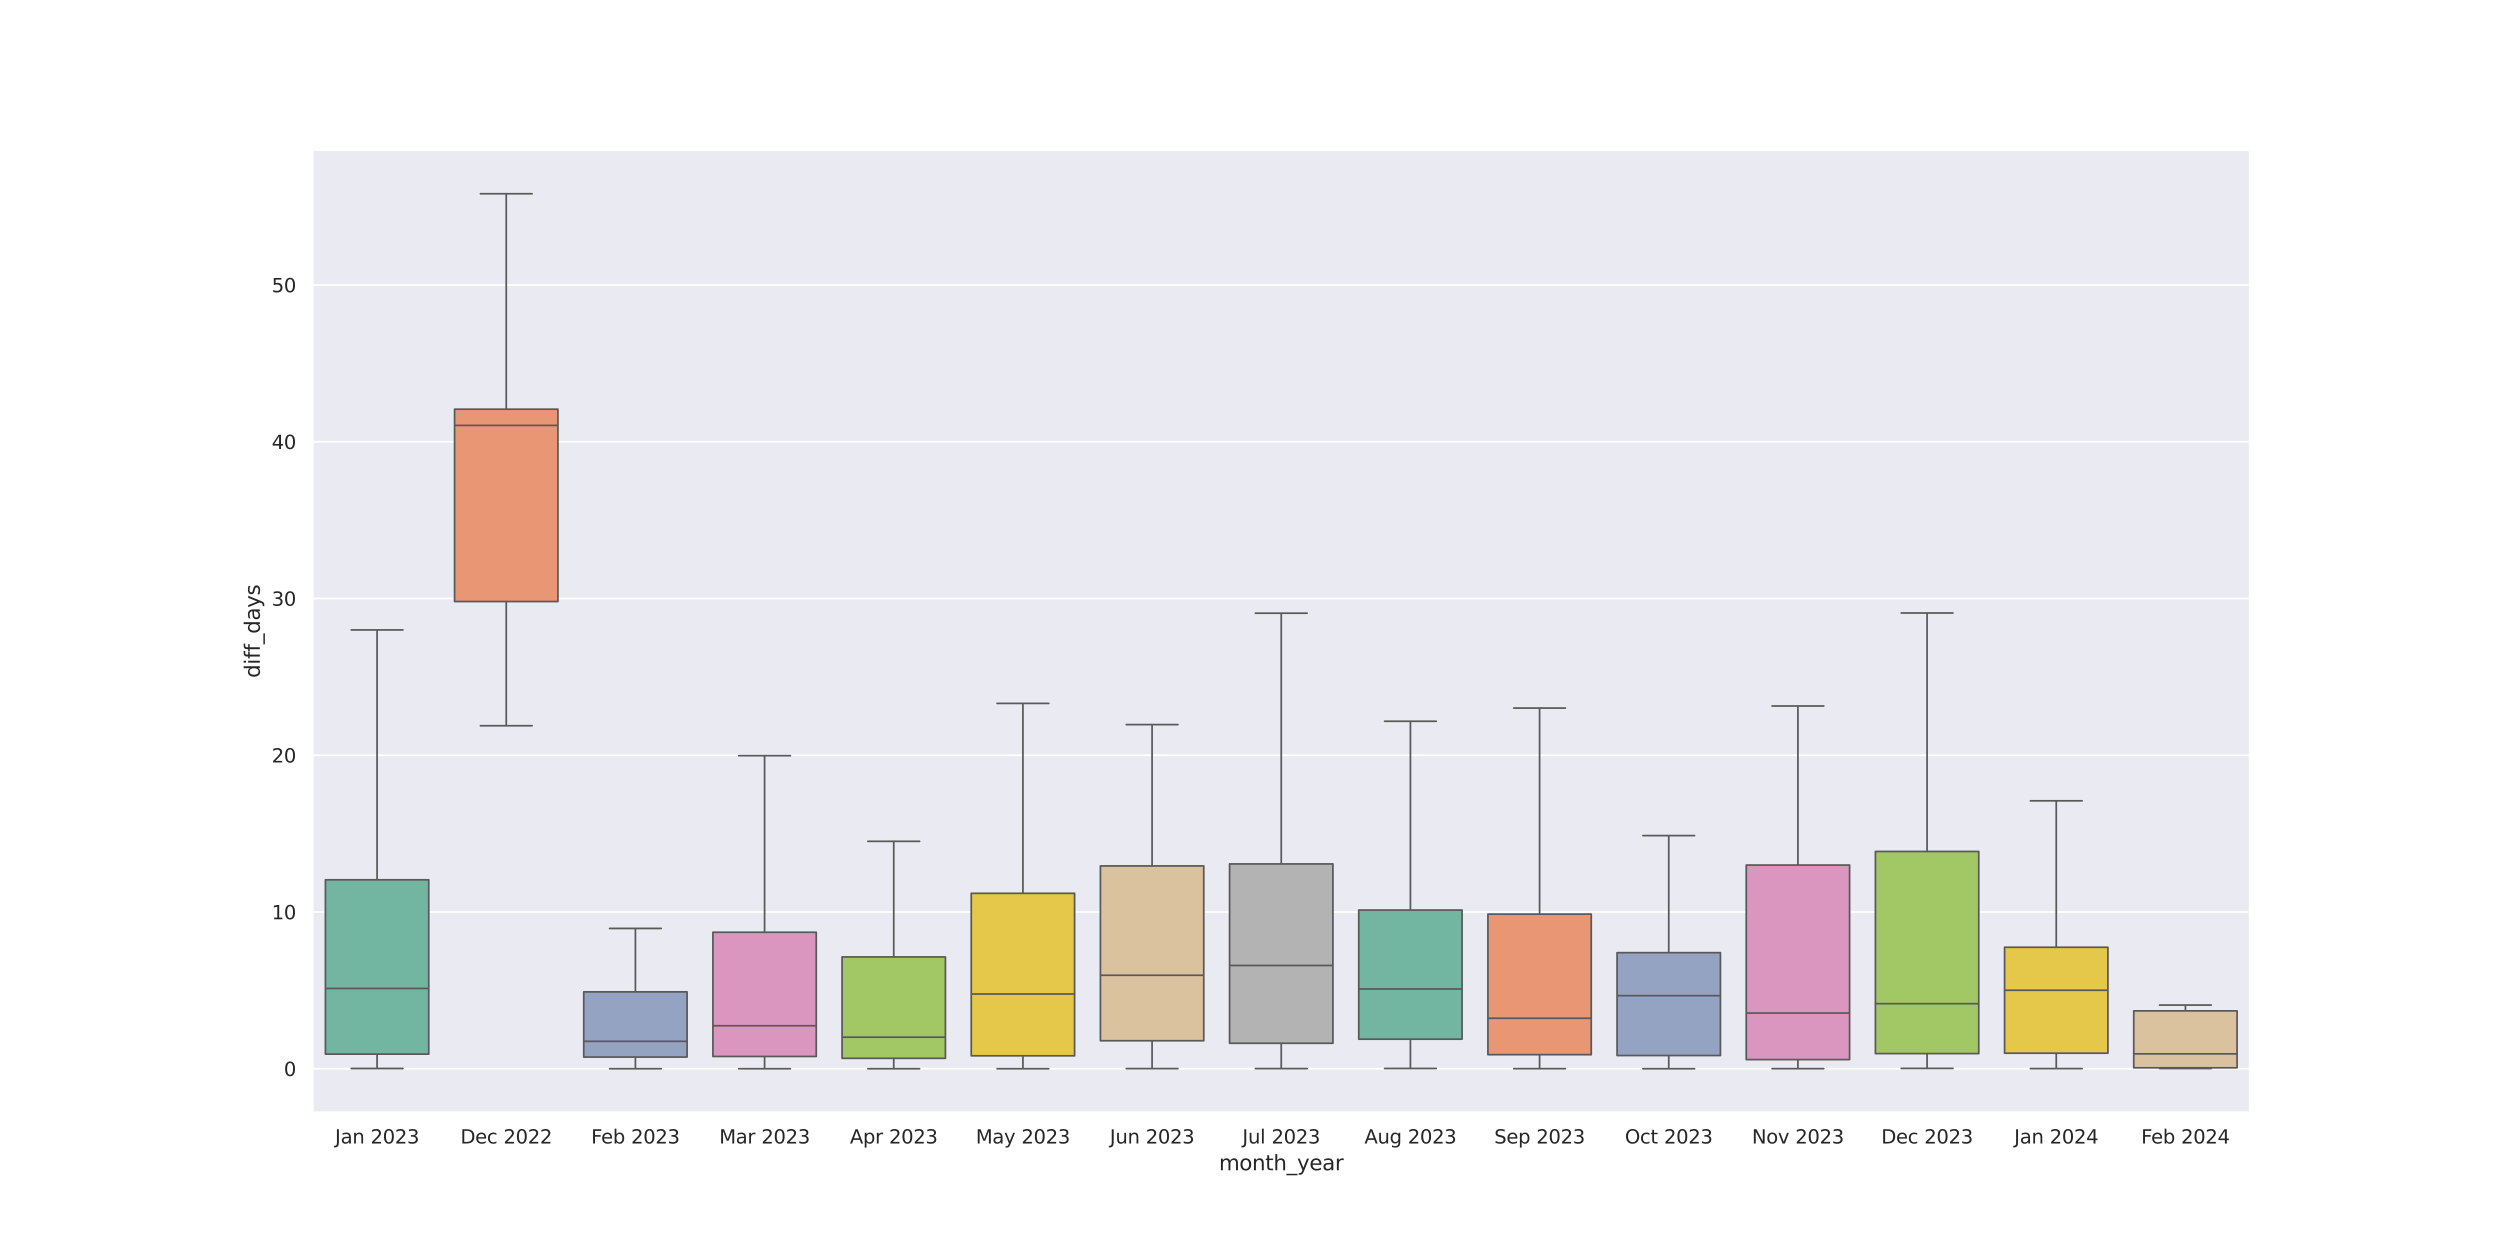 <?xml version="1.0" encoding="utf-8" standalone="no"?>
<!DOCTYPE svg PUBLIC "-//W3C//DTD SVG 1.1//EN"
  "http://www.w3.org/Graphics/SVG/1.1/DTD/svg11.dtd">
<svg xmlns:xlink="http://www.w3.org/1999/xlink" width="1440pt" height="720pt" viewBox="0 0 1440 720" xmlns="http://www.w3.org/2000/svg" version="1.1">
 <defs>
  <style type="text/css">*{stroke-linejoin: round; stroke-linecap: butt}</style>
 </defs>
 <g id="figure_1">
  <g id="patch_1">
   <path d="M 0 720 
L 1440 720 
L 1440 0 
L 0 0 
z
" style="fill: #ffffff"/>
  </g>
  <g id="axes_1">
   <g id="patch_2">
    <path d="M 180 640.8 
L 1296 640.8 
L 1296 86.4 
L 180 86.4 
z
" style="fill: #eaeaf2"/>
   </g>
   <g id="matplotlib.axis_1">
    <g id="xtick_1">
     <g id="text_1">
      <!-- Jan 2023 -->
      <g style="fill: #262626" transform="translate(192.976 658.658) scale(0.11 -0.11)">
       <defs>
        <path id="DejaVuSans-4a" d="M 628 4666 
L 1259 4666 
L 1259 325 
Q 1259 -519 939 -900 
Q 619 -1281 -91 -1281 
L -331 -1281 
L -331 -750 
L -134 -750 
Q 284 -750 456 -515 
Q 628 -281 628 325 
L 628 4666 
z
" transform="scale(0.016)"/>
        <path id="DejaVuSans-61" d="M 2194 1759 
Q 1497 1759 1228 1600 
Q 959 1441 959 1056 
Q 959 750 1161 570 
Q 1363 391 1709 391 
Q 2188 391 2477 730 
Q 2766 1069 2766 1631 
L 2766 1759 
L 2194 1759 
z
M 3341 1997 
L 3341 0 
L 2766 0 
L 2766 531 
Q 2569 213 2275 61 
Q 1981 -91 1556 -91 
Q 1019 -91 701 211 
Q 384 513 384 1019 
Q 384 1609 779 1909 
Q 1175 2209 1959 2209 
L 2766 2209 
L 2766 2266 
Q 2766 2663 2505 2880 
Q 2244 3097 1772 3097 
Q 1472 3097 1187 3025 
Q 903 2953 641 2809 
L 641 3341 
Q 956 3463 1253 3523 
Q 1550 3584 1831 3584 
Q 2591 3584 2966 3190 
Q 3341 2797 3341 1997 
z
" transform="scale(0.016)"/>
        <path id="DejaVuSans-6e" d="M 3513 2113 
L 3513 0 
L 2938 0 
L 2938 2094 
Q 2938 2591 2744 2837 
Q 2550 3084 2163 3084 
Q 1697 3084 1428 2787 
Q 1159 2491 1159 1978 
L 1159 0 
L 581 0 
L 581 3500 
L 1159 3500 
L 1159 2956 
Q 1366 3272 1645 3428 
Q 1925 3584 2291 3584 
Q 2894 3584 3203 3211 
Q 3513 2838 3513 2113 
z
" transform="scale(0.016)"/>
        <path id="DejaVuSans-20" transform="scale(0.016)"/>
        <path id="DejaVuSans-32" d="M 1228 531 
L 3431 531 
L 3431 0 
L 469 0 
L 469 531 
Q 828 903 1448 1529 
Q 2069 2156 2228 2338 
Q 2531 2678 2651 2914 
Q 2772 3150 2772 3378 
Q 2772 3750 2511 3984 
Q 2250 4219 1831 4219 
Q 1534 4219 1204 4116 
Q 875 4013 500 3803 
L 500 4441 
Q 881 4594 1212 4672 
Q 1544 4750 1819 4750 
Q 2544 4750 2975 4387 
Q 3406 4025 3406 3419 
Q 3406 3131 3298 2873 
Q 3191 2616 2906 2266 
Q 2828 2175 2409 1742 
Q 1991 1309 1228 531 
z
" transform="scale(0.016)"/>
        <path id="DejaVuSans-30" d="M 2034 4250 
Q 1547 4250 1301 3770 
Q 1056 3291 1056 2328 
Q 1056 1369 1301 889 
Q 1547 409 2034 409 
Q 2525 409 2770 889 
Q 3016 1369 3016 2328 
Q 3016 3291 2770 3770 
Q 2525 4250 2034 4250 
z
M 2034 4750 
Q 2819 4750 3233 4129 
Q 3647 3509 3647 2328 
Q 3647 1150 3233 529 
Q 2819 -91 2034 -91 
Q 1250 -91 836 529 
Q 422 1150 422 2328 
Q 422 3509 836 4129 
Q 1250 4750 2034 4750 
z
" transform="scale(0.016)"/>
        <path id="DejaVuSans-33" d="M 2597 2516 
Q 3050 2419 3304 2112 
Q 3559 1806 3559 1356 
Q 3559 666 3084 287 
Q 2609 -91 1734 -91 
Q 1441 -91 1130 -33 
Q 819 25 488 141 
L 488 750 
Q 750 597 1062 519 
Q 1375 441 1716 441 
Q 2309 441 2620 675 
Q 2931 909 2931 1356 
Q 2931 1769 2642 2001 
Q 2353 2234 1838 2234 
L 1294 2234 
L 1294 2753 
L 1863 2753 
Q 2328 2753 2575 2939 
Q 2822 3125 2822 3475 
Q 2822 3834 2567 4026 
Q 2313 4219 1838 4219 
Q 1578 4219 1281 4162 
Q 984 4106 628 3988 
L 628 4550 
Q 988 4650 1302 4700 
Q 1616 4750 1894 4750 
Q 2613 4750 3031 4423 
Q 3450 4097 3450 3541 
Q 3450 3153 3228 2886 
Q 3006 2619 2597 2516 
z
" transform="scale(0.016)"/>
       </defs>
       <use xlink:href="#DejaVuSans-4a"/>
       <use xlink:href="#DejaVuSans-61" x="29.492"/>
       <use xlink:href="#DejaVuSans-6e" x="90.771"/>
       <use xlink:href="#DejaVuSans-20" x="154.15"/>
       <use xlink:href="#DejaVuSans-32" x="185.938"/>
       <use xlink:href="#DejaVuSans-30" x="249.561"/>
       <use xlink:href="#DejaVuSans-32" x="313.184"/>
       <use xlink:href="#DejaVuSans-33" x="376.807"/>
      </g>
     </g>
    </g>
    <g id="xtick_2">
     <g id="text_2">
      <!-- Dec 2022 -->
      <g style="fill: #262626" transform="translate(265.211 658.658) scale(0.11 -0.11)">
       <defs>
        <path id="DejaVuSans-44" d="M 1259 4147 
L 1259 519 
L 2022 519 
Q 2988 519 3436 956 
Q 3884 1394 3884 2338 
Q 3884 3275 3436 3711 
Q 2988 4147 2022 4147 
L 1259 4147 
z
M 628 4666 
L 1925 4666 
Q 3281 4666 3915 4102 
Q 4550 3538 4550 2338 
Q 4550 1131 3912 565 
Q 3275 0 1925 0 
L 628 0 
L 628 4666 
z
" transform="scale(0.016)"/>
        <path id="DejaVuSans-65" d="M 3597 1894 
L 3597 1613 
L 953 1613 
Q 991 1019 1311 708 
Q 1631 397 2203 397 
Q 2534 397 2845 478 
Q 3156 559 3463 722 
L 3463 178 
Q 3153 47 2828 -22 
Q 2503 -91 2169 -91 
Q 1331 -91 842 396 
Q 353 884 353 1716 
Q 353 2575 817 3079 
Q 1281 3584 2069 3584 
Q 2775 3584 3186 3129 
Q 3597 2675 3597 1894 
z
M 3022 2063 
Q 3016 2534 2758 2815 
Q 2500 3097 2075 3097 
Q 1594 3097 1305 2825 
Q 1016 2553 972 2059 
L 3022 2063 
z
" transform="scale(0.016)"/>
        <path id="DejaVuSans-63" d="M 3122 3366 
L 3122 2828 
Q 2878 2963 2633 3030 
Q 2388 3097 2138 3097 
Q 1578 3097 1268 2742 
Q 959 2388 959 1747 
Q 959 1106 1268 751 
Q 1578 397 2138 397 
Q 2388 397 2633 464 
Q 2878 531 3122 666 
L 3122 134 
Q 2881 22 2623 -34 
Q 2366 -91 2075 -91 
Q 1284 -91 818 406 
Q 353 903 353 1747 
Q 353 2603 823 3093 
Q 1294 3584 2113 3584 
Q 2378 3584 2631 3529 
Q 2884 3475 3122 3366 
z
" transform="scale(0.016)"/>
       </defs>
       <use xlink:href="#DejaVuSans-44"/>
       <use xlink:href="#DejaVuSans-65" x="77.002"/>
       <use xlink:href="#DejaVuSans-63" x="138.525"/>
       <use xlink:href="#DejaVuSans-20" x="193.506"/>
       <use xlink:href="#DejaVuSans-32" x="225.293"/>
       <use xlink:href="#DejaVuSans-30" x="288.916"/>
       <use xlink:href="#DejaVuSans-32" x="352.539"/>
       <use xlink:href="#DejaVuSans-32" x="416.162"/>
      </g>
     </g>
    </g>
    <g id="xtick_3">
     <g id="text_3">
      <!-- Feb 2023 -->
      <g style="fill: #262626" transform="translate(340.518 658.658) scale(0.11 -0.11)">
       <defs>
        <path id="DejaVuSans-46" d="M 628 4666 
L 3309 4666 
L 3309 4134 
L 1259 4134 
L 1259 2759 
L 3109 2759 
L 3109 2228 
L 1259 2228 
L 1259 0 
L 628 0 
L 628 4666 
z
" transform="scale(0.016)"/>
        <path id="DejaVuSans-62" d="M 3116 1747 
Q 3116 2381 2855 2742 
Q 2594 3103 2138 3103 
Q 1681 3103 1420 2742 
Q 1159 2381 1159 1747 
Q 1159 1113 1420 752 
Q 1681 391 2138 391 
Q 2594 391 2855 752 
Q 3116 1113 3116 1747 
z
M 1159 2969 
Q 1341 3281 1617 3432 
Q 1894 3584 2278 3584 
Q 2916 3584 3314 3078 
Q 3713 2572 3713 1747 
Q 3713 922 3314 415 
Q 2916 -91 2278 -91 
Q 1894 -91 1617 61 
Q 1341 213 1159 525 
L 1159 0 
L 581 0 
L 581 4863 
L 1159 4863 
L 1159 2969 
z
" transform="scale(0.016)"/>
       </defs>
       <use xlink:href="#DejaVuSans-46"/>
       <use xlink:href="#DejaVuSans-65" x="52.02"/>
       <use xlink:href="#DejaVuSans-62" x="113.543"/>
       <use xlink:href="#DejaVuSans-20" x="177.02"/>
       <use xlink:href="#DejaVuSans-32" x="208.807"/>
       <use xlink:href="#DejaVuSans-30" x="272.43"/>
       <use xlink:href="#DejaVuSans-32" x="336.053"/>
       <use xlink:href="#DejaVuSans-33" x="399.676"/>
      </g>
     </g>
    </g>
    <g id="xtick_4">
     <g id="text_4">
      <!-- Mar 2023 -->
      <g style="fill: #262626" transform="translate(414.278 658.658) scale(0.11 -0.11)">
       <defs>
        <path id="DejaVuSans-4d" d="M 628 4666 
L 1569 4666 
L 2759 1491 
L 3956 4666 
L 4897 4666 
L 4897 0 
L 4281 0 
L 4281 4097 
L 3078 897 
L 2444 897 
L 1241 4097 
L 1241 0 
L 628 0 
L 628 4666 
z
" transform="scale(0.016)"/>
        <path id="DejaVuSans-72" d="M 2631 2963 
Q 2534 3019 2420 3045 
Q 2306 3072 2169 3072 
Q 1681 3072 1420 2755 
Q 1159 2438 1159 1844 
L 1159 0 
L 581 0 
L 581 3500 
L 1159 3500 
L 1159 2956 
Q 1341 3275 1631 3429 
Q 1922 3584 2338 3584 
Q 2397 3584 2469 3576 
Q 2541 3569 2628 3553 
L 2631 2963 
z
" transform="scale(0.016)"/>
       </defs>
       <use xlink:href="#DejaVuSans-4d"/>
       <use xlink:href="#DejaVuSans-61" x="86.279"/>
       <use xlink:href="#DejaVuSans-72" x="147.559"/>
       <use xlink:href="#DejaVuSans-20" x="188.672"/>
       <use xlink:href="#DejaVuSans-32" x="220.459"/>
       <use xlink:href="#DejaVuSans-30" x="284.082"/>
       <use xlink:href="#DejaVuSans-32" x="347.705"/>
       <use xlink:href="#DejaVuSans-33" x="411.328"/>
      </g>
     </g>
    </g>
    <g id="xtick_5">
     <g id="text_5">
      <!-- Apr 2023 -->
      <g style="fill: #262626" transform="translate(489.54 658.658) scale(0.11 -0.11)">
       <defs>
        <path id="DejaVuSans-41" d="M 2188 4044 
L 1331 1722 
L 3047 1722 
L 2188 4044 
z
M 1831 4666 
L 2547 4666 
L 4325 0 
L 3669 0 
L 3244 1197 
L 1141 1197 
L 716 0 
L 50 0 
L 1831 4666 
z
" transform="scale(0.016)"/>
        <path id="DejaVuSans-70" d="M 1159 525 
L 1159 -1331 
L 581 -1331 
L 581 3500 
L 1159 3500 
L 1159 2969 
Q 1341 3281 1617 3432 
Q 1894 3584 2278 3584 
Q 2916 3584 3314 3078 
Q 3713 2572 3713 1747 
Q 3713 922 3314 415 
Q 2916 -91 2278 -91 
Q 1894 -91 1617 61 
Q 1341 213 1159 525 
z
M 3116 1747 
Q 3116 2381 2855 2742 
Q 2594 3103 2138 3103 
Q 1681 3103 1420 2742 
Q 1159 2381 1159 1747 
Q 1159 1113 1420 752 
Q 1681 391 2138 391 
Q 2594 391 2855 752 
Q 3116 1113 3116 1747 
z
" transform="scale(0.016)"/>
       </defs>
       <use xlink:href="#DejaVuSans-41"/>
       <use xlink:href="#DejaVuSans-70" x="68.408"/>
       <use xlink:href="#DejaVuSans-72" x="131.885"/>
       <use xlink:href="#DejaVuSans-20" x="172.998"/>
       <use xlink:href="#DejaVuSans-32" x="204.785"/>
       <use xlink:href="#DejaVuSans-30" x="268.408"/>
       <use xlink:href="#DejaVuSans-32" x="332.031"/>
       <use xlink:href="#DejaVuSans-33" x="395.654"/>
      </g>
     </g>
    </g>
    <g id="xtick_6">
     <g id="text_6">
      <!-- May 2023 -->
      <g style="fill: #262626" transform="translate(562.083 658.658) scale(0.11 -0.11)">
       <defs>
        <path id="DejaVuSans-79" d="M 2059 -325 
Q 1816 -950 1584 -1140 
Q 1353 -1331 966 -1331 
L 506 -1331 
L 506 -850 
L 844 -850 
Q 1081 -850 1212 -737 
Q 1344 -625 1503 -206 
L 1606 56 
L 191 3500 
L 800 3500 
L 1894 763 
L 2988 3500 
L 3597 3500 
L 2059 -325 
z
" transform="scale(0.016)"/>
       </defs>
       <use xlink:href="#DejaVuSans-4d"/>
       <use xlink:href="#DejaVuSans-61" x="86.279"/>
       <use xlink:href="#DejaVuSans-79" x="147.559"/>
       <use xlink:href="#DejaVuSans-20" x="206.738"/>
       <use xlink:href="#DejaVuSans-32" x="238.525"/>
       <use xlink:href="#DejaVuSans-30" x="302.148"/>
       <use xlink:href="#DejaVuSans-32" x="365.771"/>
       <use xlink:href="#DejaVuSans-33" x="429.395"/>
      </g>
     </g>
    </g>
    <g id="xtick_7">
     <g id="text_7">
      <!-- Jun 2023 -->
      <g style="fill: #262626" transform="translate(639.261 658.658) scale(0.11 -0.11)">
       <defs>
        <path id="DejaVuSans-75" d="M 544 1381 
L 544 3500 
L 1119 3500 
L 1119 1403 
Q 1119 906 1312 657 
Q 1506 409 1894 409 
Q 2359 409 2629 706 
Q 2900 1003 2900 1516 
L 2900 3500 
L 3475 3500 
L 3475 0 
L 2900 0 
L 2900 538 
Q 2691 219 2414 64 
Q 2138 -91 1772 -91 
Q 1169 -91 856 284 
Q 544 659 544 1381 
z
M 1991 3584 
L 1991 3584 
z
" transform="scale(0.016)"/>
       </defs>
       <use xlink:href="#DejaVuSans-4a"/>
       <use xlink:href="#DejaVuSans-75" x="29.492"/>
       <use xlink:href="#DejaVuSans-6e" x="92.871"/>
       <use xlink:href="#DejaVuSans-20" x="156.25"/>
       <use xlink:href="#DejaVuSans-32" x="188.037"/>
       <use xlink:href="#DejaVuSans-30" x="251.66"/>
       <use xlink:href="#DejaVuSans-32" x="315.283"/>
       <use xlink:href="#DejaVuSans-33" x="378.906"/>
      </g>
     </g>
    </g>
    <g id="xtick_8">
     <g id="text_8">
      <!-- Jul 2023 -->
      <g style="fill: #262626" transform="translate(715.618 658.658) scale(0.11 -0.11)">
       <defs>
        <path id="DejaVuSans-6c" d="M 603 4863 
L 1178 4863 
L 1178 0 
L 603 0 
L 603 4863 
z
" transform="scale(0.016)"/>
       </defs>
       <use xlink:href="#DejaVuSans-4a"/>
       <use xlink:href="#DejaVuSans-75" x="29.492"/>
       <use xlink:href="#DejaVuSans-6c" x="92.871"/>
       <use xlink:href="#DejaVuSans-20" x="120.654"/>
       <use xlink:href="#DejaVuSans-32" x="152.441"/>
       <use xlink:href="#DejaVuSans-30" x="216.064"/>
       <use xlink:href="#DejaVuSans-32" x="279.688"/>
       <use xlink:href="#DejaVuSans-33" x="343.311"/>
      </g>
     </g>
    </g>
    <g id="xtick_9">
     <g id="text_9">
      <!-- Aug 2023 -->
      <g style="fill: #262626" transform="translate(785.915 658.658) scale(0.11 -0.11)">
       <defs>
        <path id="DejaVuSans-67" d="M 2906 1791 
Q 2906 2416 2648 2759 
Q 2391 3103 1925 3103 
Q 1463 3103 1205 2759 
Q 947 2416 947 1791 
Q 947 1169 1205 825 
Q 1463 481 1925 481 
Q 2391 481 2648 825 
Q 2906 1169 2906 1791 
z
M 3481 434 
Q 3481 -459 3084 -895 
Q 2688 -1331 1869 -1331 
Q 1566 -1331 1297 -1286 
Q 1028 -1241 775 -1147 
L 775 -588 
Q 1028 -725 1275 -790 
Q 1522 -856 1778 -856 
Q 2344 -856 2625 -561 
Q 2906 -266 2906 331 
L 2906 616 
Q 2728 306 2450 153 
Q 2172 0 1784 0 
Q 1141 0 747 490 
Q 353 981 353 1791 
Q 353 2603 747 3093 
Q 1141 3584 1784 3584 
Q 2172 3584 2450 3431 
Q 2728 3278 2906 2969 
L 2906 3500 
L 3481 3500 
L 3481 434 
z
" transform="scale(0.016)"/>
       </defs>
       <use xlink:href="#DejaVuSans-41"/>
       <use xlink:href="#DejaVuSans-75" x="68.408"/>
       <use xlink:href="#DejaVuSans-67" x="131.787"/>
       <use xlink:href="#DejaVuSans-20" x="195.264"/>
       <use xlink:href="#DejaVuSans-32" x="227.051"/>
       <use xlink:href="#DejaVuSans-30" x="290.674"/>
       <use xlink:href="#DejaVuSans-32" x="354.297"/>
       <use xlink:href="#DejaVuSans-33" x="417.92"/>
      </g>
     </g>
    </g>
    <g id="xtick_10">
     <g id="text_10">
      <!-- Sep 2023 -->
      <g style="fill: #262626" transform="translate(860.687 658.658) scale(0.11 -0.11)">
       <defs>
        <path id="DejaVuSans-53" d="M 3425 4513 
L 3425 3897 
Q 3066 4069 2747 4153 
Q 2428 4238 2131 4238 
Q 1616 4238 1336 4038 
Q 1056 3838 1056 3469 
Q 1056 3159 1242 3001 
Q 1428 2844 1947 2747 
L 2328 2669 
Q 3034 2534 3370 2195 
Q 3706 1856 3706 1288 
Q 3706 609 3251 259 
Q 2797 -91 1919 -91 
Q 1588 -91 1214 -16 
Q 841 59 441 206 
L 441 856 
Q 825 641 1194 531 
Q 1563 422 1919 422 
Q 2459 422 2753 634 
Q 3047 847 3047 1241 
Q 3047 1584 2836 1778 
Q 2625 1972 2144 2069 
L 1759 2144 
Q 1053 2284 737 2584 
Q 422 2884 422 3419 
Q 422 4038 858 4394 
Q 1294 4750 2059 4750 
Q 2388 4750 2728 4690 
Q 3069 4631 3425 4513 
z
" transform="scale(0.016)"/>
       </defs>
       <use xlink:href="#DejaVuSans-53"/>
       <use xlink:href="#DejaVuSans-65" x="63.477"/>
       <use xlink:href="#DejaVuSans-70" x="125"/>
       <use xlink:href="#DejaVuSans-20" x="188.477"/>
       <use xlink:href="#DejaVuSans-32" x="220.264"/>
       <use xlink:href="#DejaVuSans-30" x="283.887"/>
       <use xlink:href="#DejaVuSans-32" x="347.51"/>
       <use xlink:href="#DejaVuSans-33" x="411.133"/>
      </g>
     </g>
    </g>
    <g id="xtick_11">
     <g id="text_11">
      <!-- Oct 2023 -->
      <g style="fill: #262626" transform="translate(935.945 658.658) scale(0.11 -0.11)">
       <defs>
        <path id="DejaVuSans-4f" d="M 2522 4238 
Q 1834 4238 1429 3725 
Q 1025 3213 1025 2328 
Q 1025 1447 1429 934 
Q 1834 422 2522 422 
Q 3209 422 3611 934 
Q 4013 1447 4013 2328 
Q 4013 3213 3611 3725 
Q 3209 4238 2522 4238 
z
M 2522 4750 
Q 3503 4750 4090 4092 
Q 4678 3434 4678 2328 
Q 4678 1225 4090 567 
Q 3503 -91 2522 -91 
Q 1538 -91 948 565 
Q 359 1222 359 2328 
Q 359 3434 948 4092 
Q 1538 4750 2522 4750 
z
" transform="scale(0.016)"/>
        <path id="DejaVuSans-74" d="M 1172 4494 
L 1172 3500 
L 2356 3500 
L 2356 3053 
L 1172 3053 
L 1172 1153 
Q 1172 725 1289 603 
Q 1406 481 1766 481 
L 2356 481 
L 2356 0 
L 1766 0 
Q 1100 0 847 248 
Q 594 497 594 1153 
L 594 3053 
L 172 3053 
L 172 3500 
L 594 3500 
L 594 4494 
L 1172 4494 
z
" transform="scale(0.016)"/>
       </defs>
       <use xlink:href="#DejaVuSans-4f"/>
       <use xlink:href="#DejaVuSans-63" x="78.711"/>
       <use xlink:href="#DejaVuSans-74" x="133.691"/>
       <use xlink:href="#DejaVuSans-20" x="172.9"/>
       <use xlink:href="#DejaVuSans-32" x="204.688"/>
       <use xlink:href="#DejaVuSans-30" x="268.311"/>
       <use xlink:href="#DejaVuSans-32" x="331.934"/>
       <use xlink:href="#DejaVuSans-33" x="395.557"/>
      </g>
     </g>
    </g>
    <g id="xtick_12">
     <g id="text_12">
      <!-- Nov 2023 -->
      <g style="fill: #262626" transform="translate(1009.119 658.658) scale(0.11 -0.11)">
       <defs>
        <path id="DejaVuSans-4e" d="M 628 4666 
L 1478 4666 
L 3547 763 
L 3547 4666 
L 4159 4666 
L 4159 0 
L 3309 0 
L 1241 3903 
L 1241 0 
L 628 0 
L 628 4666 
z
" transform="scale(0.016)"/>
        <path id="DejaVuSans-6f" d="M 1959 3097 
Q 1497 3097 1228 2736 
Q 959 2375 959 1747 
Q 959 1119 1226 758 
Q 1494 397 1959 397 
Q 2419 397 2687 759 
Q 2956 1122 2956 1747 
Q 2956 2369 2687 2733 
Q 2419 3097 1959 3097 
z
M 1959 3584 
Q 2709 3584 3137 3096 
Q 3566 2609 3566 1747 
Q 3566 888 3137 398 
Q 2709 -91 1959 -91 
Q 1206 -91 779 398 
Q 353 888 353 1747 
Q 353 2609 779 3096 
Q 1206 3584 1959 3584 
z
" transform="scale(0.016)"/>
        <path id="DejaVuSans-76" d="M 191 3500 
L 800 3500 
L 1894 563 
L 2988 3500 
L 3597 3500 
L 2284 0 
L 1503 0 
L 191 3500 
z
" transform="scale(0.016)"/>
       </defs>
       <use xlink:href="#DejaVuSans-4e"/>
       <use xlink:href="#DejaVuSans-6f" x="74.805"/>
       <use xlink:href="#DejaVuSans-76" x="135.986"/>
       <use xlink:href="#DejaVuSans-20" x="195.166"/>
       <use xlink:href="#DejaVuSans-32" x="226.953"/>
       <use xlink:href="#DejaVuSans-30" x="290.576"/>
       <use xlink:href="#DejaVuSans-32" x="354.199"/>
       <use xlink:href="#DejaVuSans-33" x="417.822"/>
      </g>
     </g>
    </g>
    <g id="xtick_13">
     <g id="text_13">
      <!-- Dec 2023 -->
      <g style="fill: #262626" transform="translate(1083.611 658.658) scale(0.11 -0.11)">
       <use xlink:href="#DejaVuSans-44"/>
       <use xlink:href="#DejaVuSans-65" x="77.002"/>
       <use xlink:href="#DejaVuSans-63" x="138.525"/>
       <use xlink:href="#DejaVuSans-20" x="193.506"/>
       <use xlink:href="#DejaVuSans-32" x="225.293"/>
       <use xlink:href="#DejaVuSans-30" x="288.916"/>
       <use xlink:href="#DejaVuSans-32" x="352.539"/>
       <use xlink:href="#DejaVuSans-33" x="416.162"/>
      </g>
     </g>
    </g>
    <g id="xtick_14">
     <g id="text_14">
      <!-- Jan 2024 -->
      <g style="fill: #262626" transform="translate(1160.176 658.658) scale(0.11 -0.11)">
       <defs>
        <path id="DejaVuSans-34" d="M 2419 4116 
L 825 1625 
L 2419 1625 
L 2419 4116 
z
M 2253 4666 
L 3047 4666 
L 3047 1625 
L 3713 1625 
L 3713 1100 
L 3047 1100 
L 3047 0 
L 2419 0 
L 2419 1100 
L 313 1100 
L 313 1709 
L 2253 4666 
z
" transform="scale(0.016)"/>
       </defs>
       <use xlink:href="#DejaVuSans-4a"/>
       <use xlink:href="#DejaVuSans-61" x="29.492"/>
       <use xlink:href="#DejaVuSans-6e" x="90.771"/>
       <use xlink:href="#DejaVuSans-20" x="154.15"/>
       <use xlink:href="#DejaVuSans-32" x="185.938"/>
       <use xlink:href="#DejaVuSans-30" x="249.561"/>
       <use xlink:href="#DejaVuSans-32" x="313.184"/>
       <use xlink:href="#DejaVuSans-34" x="376.807"/>
      </g>
     </g>
    </g>
    <g id="xtick_15">
     <g id="text_15">
      <!-- Feb 2024 -->
      <g style="fill: #262626" transform="translate(1233.318 658.658) scale(0.11 -0.11)">
       <use xlink:href="#DejaVuSans-46"/>
       <use xlink:href="#DejaVuSans-65" x="52.02"/>
       <use xlink:href="#DejaVuSans-62" x="113.543"/>
       <use xlink:href="#DejaVuSans-20" x="177.02"/>
       <use xlink:href="#DejaVuSans-32" x="208.807"/>
       <use xlink:href="#DejaVuSans-30" x="272.43"/>
       <use xlink:href="#DejaVuSans-32" x="336.053"/>
       <use xlink:href="#DejaVuSans-34" x="399.676"/>
      </g>
     </g>
    </g>
    <g id="text_16">
     <!-- month_year -->
     <g style="fill: #262626" transform="translate(702.141 674.064) scale(0.12 -0.12)">
      <defs>
       <path id="DejaVuSans-6d" d="M 3328 2828 
Q 3544 3216 3844 3400 
Q 4144 3584 4550 3584 
Q 5097 3584 5394 3201 
Q 5691 2819 5691 2113 
L 5691 0 
L 5113 0 
L 5113 2094 
Q 5113 2597 4934 2840 
Q 4756 3084 4391 3084 
Q 3944 3084 3684 2787 
Q 3425 2491 3425 1978 
L 3425 0 
L 2847 0 
L 2847 2094 
Q 2847 2600 2669 2842 
Q 2491 3084 2119 3084 
Q 1678 3084 1418 2786 
Q 1159 2488 1159 1978 
L 1159 0 
L 581 0 
L 581 3500 
L 1159 3500 
L 1159 2956 
Q 1356 3278 1631 3431 
Q 1906 3584 2284 3584 
Q 2666 3584 2933 3390 
Q 3200 3197 3328 2828 
z
" transform="scale(0.016)"/>
       <path id="DejaVuSans-68" d="M 3513 2113 
L 3513 0 
L 2938 0 
L 2938 2094 
Q 2938 2591 2744 2837 
Q 2550 3084 2163 3084 
Q 1697 3084 1428 2787 
Q 1159 2491 1159 1978 
L 1159 0 
L 581 0 
L 581 4863 
L 1159 4863 
L 1159 2956 
Q 1366 3272 1645 3428 
Q 1925 3584 2291 3584 
Q 2894 3584 3203 3211 
Q 3513 2838 3513 2113 
z
" transform="scale(0.016)"/>
       <path id="DejaVuSans-5f" d="M 3263 -1063 
L 3263 -1509 
L -63 -1509 
L -63 -1063 
L 3263 -1063 
z
" transform="scale(0.016)"/>
      </defs>
      <use xlink:href="#DejaVuSans-6d"/>
      <use xlink:href="#DejaVuSans-6f" x="97.412"/>
      <use xlink:href="#DejaVuSans-6e" x="158.594"/>
      <use xlink:href="#DejaVuSans-74" x="221.973"/>
      <use xlink:href="#DejaVuSans-68" x="261.182"/>
      <use xlink:href="#DejaVuSans-5f" x="324.561"/>
      <use xlink:href="#DejaVuSans-79" x="374.561"/>
      <use xlink:href="#DejaVuSans-65" x="433.74"/>
      <use xlink:href="#DejaVuSans-61" x="495.264"/>
      <use xlink:href="#DejaVuSans-72" x="556.543"/>
     </g>
    </g>
   </g>
   <g id="matplotlib.axis_2">
    <g id="ytick_1">
     <g id="line2d_1">
      <path d="M 180 615.6 
L 1296 615.6 
" clip-path="url(#pd335205ef1)" style="fill: none; stroke: #ffffff; stroke-linecap: round"/>
     </g>
     <g id="text_17">
      <!-- 0 -->
      <g style="fill: #262626" transform="translate(163.501 619.779) scale(0.11 -0.11)">
       <use xlink:href="#DejaVuSans-30"/>
      </g>
     </g>
    </g>
    <g id="ytick_2">
     <g id="line2d_2">
      <path d="M 180 525.31 
L 1296 525.31 
" clip-path="url(#pd335205ef1)" style="fill: none; stroke: #ffffff; stroke-linecap: round"/>
     </g>
     <g id="text_18">
      <!-- 10 -->
      <g style="fill: #262626" transform="translate(156.502 529.489) scale(0.11 -0.11)">
       <defs>
        <path id="DejaVuSans-31" d="M 794 531 
L 1825 531 
L 1825 4091 
L 703 3866 
L 703 4441 
L 1819 4666 
L 2450 4666 
L 2450 531 
L 3481 531 
L 3481 0 
L 794 0 
L 794 531 
z
" transform="scale(0.016)"/>
       </defs>
       <use xlink:href="#DejaVuSans-31"/>
       <use xlink:href="#DejaVuSans-30" x="63.623"/>
      </g>
     </g>
    </g>
    <g id="ytick_3">
     <g id="line2d_3">
      <path d="M 180 435.019 
L 1296 435.019 
" clip-path="url(#pd335205ef1)" style="fill: none; stroke: #ffffff; stroke-linecap: round"/>
     </g>
     <g id="text_19">
      <!-- 20 -->
      <g style="fill: #262626" transform="translate(156.502 439.198) scale(0.11 -0.11)">
       <use xlink:href="#DejaVuSans-32"/>
       <use xlink:href="#DejaVuSans-30" x="63.623"/>
      </g>
     </g>
    </g>
    <g id="ytick_4">
     <g id="line2d_4">
      <path d="M 180 344.728 
L 1296 344.728 
" clip-path="url(#pd335205ef1)" style="fill: none; stroke: #ffffff; stroke-linecap: round"/>
     </g>
     <g id="text_20">
      <!-- 30 -->
      <g style="fill: #262626" transform="translate(156.502 348.907) scale(0.11 -0.11)">
       <use xlink:href="#DejaVuSans-33"/>
       <use xlink:href="#DejaVuSans-30" x="63.623"/>
      </g>
     </g>
    </g>
    <g id="ytick_5">
     <g id="line2d_5">
      <path d="M 180 254.437 
L 1296 254.437 
" clip-path="url(#pd335205ef1)" style="fill: none; stroke: #ffffff; stroke-linecap: round"/>
     </g>
     <g id="text_21">
      <!-- 40 -->
      <g style="fill: #262626" transform="translate(156.502 258.617) scale(0.11 -0.11)">
       <use xlink:href="#DejaVuSans-34"/>
       <use xlink:href="#DejaVuSans-30" x="63.623"/>
      </g>
     </g>
    </g>
    <g id="ytick_6">
     <g id="line2d_6">
      <path d="M 180 164.147 
L 1296 164.147 
" clip-path="url(#pd335205ef1)" style="fill: none; stroke: #ffffff; stroke-linecap: round"/>
     </g>
     <g id="text_22">
      <!-- 50 -->
      <g style="fill: #262626" transform="translate(156.502 168.326) scale(0.11 -0.11)">
       <defs>
        <path id="DejaVuSans-35" d="M 691 4666 
L 3169 4666 
L 3169 4134 
L 1269 4134 
L 1269 2991 
Q 1406 3038 1543 3061 
Q 1681 3084 1819 3084 
Q 2600 3084 3056 2656 
Q 3513 2228 3513 1497 
Q 3513 744 3044 326 
Q 2575 -91 1722 -91 
Q 1428 -91 1123 -41 
Q 819 9 494 109 
L 494 744 
Q 775 591 1075 516 
Q 1375 441 1709 441 
Q 2250 441 2565 725 
Q 2881 1009 2881 1497 
Q 2881 1984 2565 2268 
Q 2250 2553 1709 2553 
Q 1456 2553 1204 2497 
Q 953 2441 691 2322 
L 691 4666 
z
" transform="scale(0.016)"/>
       </defs>
       <use xlink:href="#DejaVuSans-35"/>
       <use xlink:href="#DejaVuSans-30" x="63.623"/>
      </g>
     </g>
    </g>
    <g id="text_23">
     <!-- diff_days -->
     <g style="fill: #262626" transform="translate(149.673 390.463) rotate(-90) scale(0.12 -0.12)">
      <defs>
       <path id="DejaVuSans-64" d="M 2906 2969 
L 2906 4863 
L 3481 4863 
L 3481 0 
L 2906 0 
L 2906 525 
Q 2725 213 2448 61 
Q 2172 -91 1784 -91 
Q 1150 -91 751 415 
Q 353 922 353 1747 
Q 353 2572 751 3078 
Q 1150 3584 1784 3584 
Q 2172 3584 2448 3432 
Q 2725 3281 2906 2969 
z
M 947 1747 
Q 947 1113 1208 752 
Q 1469 391 1925 391 
Q 2381 391 2643 752 
Q 2906 1113 2906 1747 
Q 2906 2381 2643 2742 
Q 2381 3103 1925 3103 
Q 1469 3103 1208 2742 
Q 947 2381 947 1747 
z
" transform="scale(0.016)"/>
       <path id="DejaVuSans-69" d="M 603 3500 
L 1178 3500 
L 1178 0 
L 603 0 
L 603 3500 
z
M 603 4863 
L 1178 4863 
L 1178 4134 
L 603 4134 
L 603 4863 
z
" transform="scale(0.016)"/>
       <path id="DejaVuSans-66" d="M 2375 4863 
L 2375 4384 
L 1825 4384 
Q 1516 4384 1395 4259 
Q 1275 4134 1275 3809 
L 1275 3500 
L 2222 3500 
L 2222 3053 
L 1275 3053 
L 1275 0 
L 697 0 
L 697 3053 
L 147 3053 
L 147 3500 
L 697 3500 
L 697 3744 
Q 697 4328 969 4595 
Q 1241 4863 1831 4863 
L 2375 4863 
z
" transform="scale(0.016)"/>
       <path id="DejaVuSans-73" d="M 2834 3397 
L 2834 2853 
Q 2591 2978 2328 3040 
Q 2066 3103 1784 3103 
Q 1356 3103 1142 2972 
Q 928 2841 928 2578 
Q 928 2378 1081 2264 
Q 1234 2150 1697 2047 
L 1894 2003 
Q 2506 1872 2764 1633 
Q 3022 1394 3022 966 
Q 3022 478 2636 193 
Q 2250 -91 1575 -91 
Q 1294 -91 989 -36 
Q 684 19 347 128 
L 347 722 
Q 666 556 975 473 
Q 1284 391 1588 391 
Q 1994 391 2212 530 
Q 2431 669 2431 922 
Q 2431 1156 2273 1281 
Q 2116 1406 1581 1522 
L 1381 1569 
Q 847 1681 609 1914 
Q 372 2147 372 2553 
Q 372 3047 722 3315 
Q 1072 3584 1716 3584 
Q 2034 3584 2315 3537 
Q 2597 3491 2834 3397 
z
" transform="scale(0.016)"/>
      </defs>
      <use xlink:href="#DejaVuSans-64"/>
      <use xlink:href="#DejaVuSans-69" x="63.477"/>
      <use xlink:href="#DejaVuSans-66" x="91.26"/>
      <use xlink:href="#DejaVuSans-66" x="126.465"/>
      <use xlink:href="#DejaVuSans-5f" x="161.67"/>
      <use xlink:href="#DejaVuSans-64" x="211.67"/>
      <use xlink:href="#DejaVuSans-61" x="275.146"/>
      <use xlink:href="#DejaVuSans-79" x="336.426"/>
      <use xlink:href="#DejaVuSans-73" x="395.605"/>
     </g>
    </g>
   </g>
   <g id="patch_3">
    <path d="M 187.44 607.169 
L 246.96 607.169 
L 246.96 506.779 
L 187.44 506.779 
L 187.44 607.169 
z
" clip-path="url(#pd335205ef1)" style="fill: #72b6a1; stroke: #595959; stroke-linejoin: miter"/>
   </g>
   <g id="line2d_7">
    <path d="M 217.2 607.169 
L 217.2 615.457 
" clip-path="url(#pd335205ef1)" style="fill: none; stroke: #595959"/>
   </g>
   <g id="line2d_8">
    <path d="M 217.2 506.779 
L 217.2 362.837 
" clip-path="url(#pd335205ef1)" style="fill: none; stroke: #595959"/>
   </g>
   <g id="line2d_9">
    <path d="M 202.32 615.457 
L 232.08 615.457 
" clip-path="url(#pd335205ef1)" style="fill: none; stroke: #595959; stroke-linecap: round"/>
   </g>
   <g id="line2d_10">
    <path d="M 202.32 362.837 
L 232.08 362.837 
" clip-path="url(#pd335205ef1)" style="fill: none; stroke: #595959; stroke-linecap: round"/>
   </g>
   <g id="patch_4">
    <path d="M 261.84 346.492 
L 321.36 346.492 
L 321.36 235.682 
L 261.84 235.682 
L 261.84 346.492 
z
" clip-path="url(#pd335205ef1)" style="fill: #e99675; stroke: #595959; stroke-linejoin: miter"/>
   </g>
   <g id="line2d_11">
    <path d="M 291.6 346.492 
L 291.6 418.005 
" clip-path="url(#pd335205ef1)" style="fill: none; stroke: #595959"/>
   </g>
   <g id="line2d_12">
    <path d="M 291.6 235.682 
L 291.6 111.6 
" clip-path="url(#pd335205ef1)" style="fill: none; stroke: #595959"/>
   </g>
   <g id="line2d_13">
    <path d="M 276.72 418.005 
L 306.48 418.005 
" clip-path="url(#pd335205ef1)" style="fill: none; stroke: #595959; stroke-linecap: round"/>
   </g>
   <g id="line2d_14">
    <path d="M 276.72 111.6 
L 306.48 111.6 
" clip-path="url(#pd335205ef1)" style="fill: none; stroke: #595959; stroke-linecap: round"/>
   </g>
   <g id="patch_5">
    <path d="M 336.24 608.858 
L 395.76 608.858 
L 395.76 571.313 
L 336.24 571.313 
L 336.24 608.858 
z
" clip-path="url(#pd335205ef1)" style="fill: #95a3c3; stroke: #595959; stroke-linejoin: miter"/>
   </g>
   <g id="line2d_15">
    <path d="M 366 608.858 
L 366 615.58 
" clip-path="url(#pd335205ef1)" style="fill: none; stroke: #595959"/>
   </g>
   <g id="line2d_16">
    <path d="M 366 571.313 
L 366 534.778 
" clip-path="url(#pd335205ef1)" style="fill: none; stroke: #595959"/>
   </g>
   <g id="line2d_17">
    <path d="M 351.12 615.58 
L 380.88 615.58 
" clip-path="url(#pd335205ef1)" style="fill: none; stroke: #595959; stroke-linecap: round"/>
   </g>
   <g id="line2d_18">
    <path d="M 351.12 534.778 
L 380.88 534.778 
" clip-path="url(#pd335205ef1)" style="fill: none; stroke: #595959; stroke-linecap: round"/>
   </g>
   <g id="patch_6">
    <path d="M 410.64 608.521 
L 470.16 608.521 
L 470.16 536.976 
L 410.64 536.976 
L 410.64 608.521 
z
" clip-path="url(#pd335205ef1)" style="fill: #db96c0; stroke: #595959; stroke-linejoin: miter"/>
   </g>
   <g id="line2d_19">
    <path d="M 440.4 608.521 
L 440.4 615.6 
" clip-path="url(#pd335205ef1)" style="fill: none; stroke: #595959"/>
   </g>
   <g id="line2d_20">
    <path d="M 440.4 536.976 
L 440.4 435.266 
" clip-path="url(#pd335205ef1)" style="fill: none; stroke: #595959"/>
   </g>
   <g id="line2d_21">
    <path d="M 425.52 615.6 
L 455.28 615.6 
" clip-path="url(#pd335205ef1)" style="fill: none; stroke: #595959; stroke-linecap: round"/>
   </g>
   <g id="line2d_22">
    <path d="M 425.52 435.266 
L 455.28 435.266 
" clip-path="url(#pd335205ef1)" style="fill: none; stroke: #595959; stroke-linecap: round"/>
   </g>
   <g id="patch_7">
    <path d="M 485.04 609.603 
L 544.56 609.603 
L 544.56 551.202 
L 485.04 551.202 
L 485.04 609.603 
z
" clip-path="url(#pd335205ef1)" style="fill: #a2c865; stroke: #595959; stroke-linejoin: miter"/>
   </g>
   <g id="line2d_23">
    <path d="M 514.8 609.603 
L 514.8 615.6 
" clip-path="url(#pd335205ef1)" style="fill: none; stroke: #595959"/>
   </g>
   <g id="line2d_24">
    <path d="M 514.8 551.202 
L 514.8 484.601 
" clip-path="url(#pd335205ef1)" style="fill: none; stroke: #595959"/>
   </g>
   <g id="line2d_25">
    <path d="M 499.92 615.6 
L 529.68 615.6 
" clip-path="url(#pd335205ef1)" style="fill: none; stroke: #595959; stroke-linecap: round"/>
   </g>
   <g id="line2d_26">
    <path d="M 499.92 484.601 
L 529.68 484.601 
" clip-path="url(#pd335205ef1)" style="fill: none; stroke: #595959; stroke-linecap: round"/>
   </g>
   <g id="patch_8">
    <path d="M 559.44 608.151 
L 618.96 608.151 
L 618.96 514.565 
L 559.44 514.565 
L 559.44 608.151 
z
" clip-path="url(#pd335205ef1)" style="fill: #e5c849; stroke: #595959; stroke-linejoin: miter"/>
   </g>
   <g id="line2d_27">
    <path d="M 589.2 608.151 
L 589.2 615.574 
" clip-path="url(#pd335205ef1)" style="fill: none; stroke: #595959"/>
   </g>
   <g id="line2d_28">
    <path d="M 589.2 514.565 
L 589.2 405.168 
" clip-path="url(#pd335205ef1)" style="fill: none; stroke: #595959"/>
   </g>
   <g id="line2d_29">
    <path d="M 574.32 615.574 
L 604.08 615.574 
" clip-path="url(#pd335205ef1)" style="fill: none; stroke: #595959; stroke-linecap: round"/>
   </g>
   <g id="line2d_30">
    <path d="M 574.32 405.168 
L 604.08 405.168 
" clip-path="url(#pd335205ef1)" style="fill: none; stroke: #595959; stroke-linecap: round"/>
   </g>
   <g id="patch_9">
    <path d="M 633.84 599.45 
L 693.36 599.45 
L 693.36 498.779 
L 633.84 498.779 
L 633.84 599.45 
z
" clip-path="url(#pd335205ef1)" style="fill: #dbc29e; stroke: #595959; stroke-linejoin: miter"/>
   </g>
   <g id="line2d_31">
    <path d="M 663.6 599.45 
L 663.6 615.516 
" clip-path="url(#pd335205ef1)" style="fill: none; stroke: #595959"/>
   </g>
   <g id="line2d_32">
    <path d="M 663.6 498.779 
L 663.6 417.374 
" clip-path="url(#pd335205ef1)" style="fill: none; stroke: #595959"/>
   </g>
   <g id="line2d_33">
    <path d="M 648.72 615.516 
L 678.48 615.516 
" clip-path="url(#pd335205ef1)" style="fill: none; stroke: #595959; stroke-linecap: round"/>
   </g>
   <g id="line2d_34">
    <path d="M 648.72 417.374 
L 678.48 417.374 
" clip-path="url(#pd335205ef1)" style="fill: none; stroke: #595959; stroke-linecap: round"/>
   </g>
   <g id="patch_10">
    <path d="M 708.24 600.906 
L 767.76 600.906 
L 767.76 497.614 
L 708.24 497.614 
L 708.24 600.906 
z
" clip-path="url(#pd335205ef1)" style="fill: #b3b3b3; stroke: #595959; stroke-linejoin: miter"/>
   </g>
   <g id="line2d_35">
    <path d="M 738 600.906 
L 738 615.497 
" clip-path="url(#pd335205ef1)" style="fill: none; stroke: #595959"/>
   </g>
   <g id="line2d_36">
    <path d="M 738 497.614 
L 738 353.205 
" clip-path="url(#pd335205ef1)" style="fill: none; stroke: #595959"/>
   </g>
   <g id="line2d_37">
    <path d="M 723.12 615.497 
L 752.88 615.497 
" clip-path="url(#pd335205ef1)" style="fill: none; stroke: #595959; stroke-linecap: round"/>
   </g>
   <g id="line2d_38">
    <path d="M 723.12 353.205 
L 752.88 353.205 
" clip-path="url(#pd335205ef1)" style="fill: none; stroke: #595959; stroke-linecap: round"/>
   </g>
   <g id="patch_11">
    <path d="M 782.64 598.565 
L 842.16 598.565 
L 842.16 524.202 
L 782.64 524.202 
L 782.64 598.565 
z
" clip-path="url(#pd335205ef1)" style="fill: #72b6a1; stroke: #595959; stroke-linejoin: miter"/>
   </g>
   <g id="line2d_39">
    <path d="M 812.4 598.565 
L 812.4 615.452 
" clip-path="url(#pd335205ef1)" style="fill: none; stroke: #595959"/>
   </g>
   <g id="line2d_40">
    <path d="M 812.4 524.202 
L 812.4 415.466 
" clip-path="url(#pd335205ef1)" style="fill: none; stroke: #595959"/>
   </g>
   <g id="line2d_41">
    <path d="M 797.52 615.452 
L 827.28 615.452 
" clip-path="url(#pd335205ef1)" style="fill: none; stroke: #595959; stroke-linecap: round"/>
   </g>
   <g id="line2d_42">
    <path d="M 797.52 415.466 
L 827.28 415.466 
" clip-path="url(#pd335205ef1)" style="fill: none; stroke: #595959; stroke-linecap: round"/>
   </g>
   <g id="patch_12">
    <path d="M 857.04 607.495 
L 916.56 607.495 
L 916.56 526.551 
L 857.04 526.551 
L 857.04 607.495 
z
" clip-path="url(#pd335205ef1)" style="fill: #e99675; stroke: #595959; stroke-linejoin: miter"/>
   </g>
   <g id="line2d_43">
    <path d="M 886.8 607.495 
L 886.8 615.549 
" clip-path="url(#pd335205ef1)" style="fill: none; stroke: #595959"/>
   </g>
   <g id="line2d_44">
    <path d="M 886.8 526.551 
L 886.8 407.84 
" clip-path="url(#pd335205ef1)" style="fill: none; stroke: #595959"/>
   </g>
   <g id="line2d_45">
    <path d="M 871.92 615.549 
L 901.68 615.549 
" clip-path="url(#pd335205ef1)" style="fill: none; stroke: #595959; stroke-linecap: round"/>
   </g>
   <g id="line2d_46">
    <path d="M 871.92 407.84 
L 901.68 407.84 
" clip-path="url(#pd335205ef1)" style="fill: none; stroke: #595959; stroke-linecap: round"/>
   </g>
   <g id="patch_13">
    <path d="M 931.44 607.999 
L 990.96 607.999 
L 990.96 548.736 
L 931.44 548.736 
L 931.44 607.999 
z
" clip-path="url(#pd335205ef1)" style="fill: #95a3c3; stroke: #595959; stroke-linejoin: miter"/>
   </g>
   <g id="line2d_47">
    <path d="M 961.2 607.999 
L 961.2 615.582 
" clip-path="url(#pd335205ef1)" style="fill: none; stroke: #595959"/>
   </g>
   <g id="line2d_48">
    <path d="M 961.2 548.736 
L 961.2 481.297 
" clip-path="url(#pd335205ef1)" style="fill: none; stroke: #595959"/>
   </g>
   <g id="line2d_49">
    <path d="M 946.32 615.582 
L 976.08 615.582 
" clip-path="url(#pd335205ef1)" style="fill: none; stroke: #595959; stroke-linecap: round"/>
   </g>
   <g id="line2d_50">
    <path d="M 946.32 481.297 
L 976.08 481.297 
" clip-path="url(#pd335205ef1)" style="fill: none; stroke: #595959; stroke-linecap: round"/>
   </g>
   <g id="patch_14">
    <path d="M 1005.84 610.314 
L 1065.36 610.314 
L 1065.36 498.276 
L 1005.84 498.276 
L 1005.84 610.314 
z
" clip-path="url(#pd335205ef1)" style="fill: #db96c0; stroke: #595959; stroke-linejoin: miter"/>
   </g>
   <g id="line2d_51">
    <path d="M 1035.6 610.314 
L 1035.6 615.546 
" clip-path="url(#pd335205ef1)" style="fill: none; stroke: #595959"/>
   </g>
   <g id="line2d_52">
    <path d="M 1035.6 498.276 
L 1035.6 406.656 
" clip-path="url(#pd335205ef1)" style="fill: none; stroke: #595959"/>
   </g>
   <g id="line2d_53">
    <path d="M 1020.72 615.546 
L 1050.48 615.546 
" clip-path="url(#pd335205ef1)" style="fill: none; stroke: #595959; stroke-linecap: round"/>
   </g>
   <g id="line2d_54">
    <path d="M 1020.72 406.656 
L 1050.48 406.656 
" clip-path="url(#pd335205ef1)" style="fill: none; stroke: #595959; stroke-linecap: round"/>
   </g>
   <g id="patch_15">
    <path d="M 1080.24 606.861 
L 1139.76 606.861 
L 1139.76 490.454 
L 1080.24 490.454 
L 1080.24 606.861 
z
" clip-path="url(#pd335205ef1)" style="fill: #a2c865; stroke: #595959; stroke-linejoin: miter"/>
   </g>
   <g id="line2d_55">
    <path d="M 1110 606.861 
L 1110 615.397 
" clip-path="url(#pd335205ef1)" style="fill: none; stroke: #595959"/>
   </g>
   <g id="line2d_56">
    <path d="M 1110 490.454 
L 1110 353.08 
" clip-path="url(#pd335205ef1)" style="fill: none; stroke: #595959"/>
   </g>
   <g id="line2d_57">
    <path d="M 1095.12 615.397 
L 1124.88 615.397 
" clip-path="url(#pd335205ef1)" style="fill: none; stroke: #595959; stroke-linecap: round"/>
   </g>
   <g id="line2d_58">
    <path d="M 1095.12 353.08 
L 1124.88 353.08 
" clip-path="url(#pd335205ef1)" style="fill: none; stroke: #595959; stroke-linecap: round"/>
   </g>
   <g id="patch_16">
    <path d="M 1154.64 606.638 
L 1214.16 606.638 
L 1214.16 545.614 
L 1154.64 545.614 
L 1154.64 606.638 
z
" clip-path="url(#pd335205ef1)" style="fill: #e5c849; stroke: #595959; stroke-linejoin: miter"/>
   </g>
   <g id="line2d_59">
    <path d="M 1184.4 606.638 
L 1184.4 615.528 
" clip-path="url(#pd335205ef1)" style="fill: none; stroke: #595959"/>
   </g>
   <g id="line2d_60">
    <path d="M 1184.4 545.614 
L 1184.4 461.27 
" clip-path="url(#pd335205ef1)" style="fill: none; stroke: #595959"/>
   </g>
   <g id="line2d_61">
    <path d="M 1169.52 615.528 
L 1199.28 615.528 
" clip-path="url(#pd335205ef1)" style="fill: none; stroke: #595959; stroke-linecap: round"/>
   </g>
   <g id="line2d_62">
    <path d="M 1169.52 461.27 
L 1199.28 461.27 
" clip-path="url(#pd335205ef1)" style="fill: none; stroke: #595959; stroke-linecap: round"/>
   </g>
   <g id="patch_17">
    <path d="M 1229.04 615.045 
L 1288.56 615.045 
L 1288.56 582.263 
L 1229.04 582.263 
L 1229.04 615.045 
z
" clip-path="url(#pd335205ef1)" style="fill: #dbc29e; stroke: #595959; stroke-linejoin: miter"/>
   </g>
   <g id="line2d_63">
    <path d="M 1258.8 615.045 
L 1258.8 615.472 
" clip-path="url(#pd335205ef1)" style="fill: none; stroke: #595959"/>
   </g>
   <g id="line2d_64">
    <path d="M 1258.8 582.263 
L 1258.8 578.93 
" clip-path="url(#pd335205ef1)" style="fill: none; stroke: #595959"/>
   </g>
   <g id="line2d_65">
    <path d="M 1243.92 615.472 
L 1273.68 615.472 
" clip-path="url(#pd335205ef1)" style="fill: none; stroke: #595959; stroke-linecap: round"/>
   </g>
   <g id="line2d_66">
    <path d="M 1243.92 578.93 
L 1273.68 578.93 
" clip-path="url(#pd335205ef1)" style="fill: none; stroke: #595959; stroke-linecap: round"/>
   </g>
   <g id="line2d_67">
    <path d="M 187.44 569.342 
L 246.96 569.342 
" clip-path="url(#pd335205ef1)" style="fill: none; stroke: #595959"/>
   </g>
   <g id="line2d_68">
    <path d="M 261.84 245.014 
L 321.36 245.014 
" clip-path="url(#pd335205ef1)" style="fill: none; stroke: #595959"/>
   </g>
   <g id="line2d_69">
    <path d="M 336.24 599.811 
L 395.76 599.811 
" clip-path="url(#pd335205ef1)" style="fill: none; stroke: #595959"/>
   </g>
   <g id="line2d_70">
    <path d="M 410.64 590.806 
L 470.16 590.806 
" clip-path="url(#pd335205ef1)" style="fill: none; stroke: #595959"/>
   </g>
   <g id="line2d_71">
    <path d="M 485.04 597.421 
L 544.56 597.421 
" clip-path="url(#pd335205ef1)" style="fill: none; stroke: #595959"/>
   </g>
   <g id="line2d_72">
    <path d="M 559.44 572.548 
L 618.96 572.548 
" clip-path="url(#pd335205ef1)" style="fill: none; stroke: #595959"/>
   </g>
   <g id="line2d_73">
    <path d="M 633.84 561.736 
L 693.36 561.736 
" clip-path="url(#pd335205ef1)" style="fill: none; stroke: #595959"/>
   </g>
   <g id="line2d_74">
    <path d="M 708.24 556.124 
L 767.76 556.124 
" clip-path="url(#pd335205ef1)" style="fill: none; stroke: #595959"/>
   </g>
   <g id="line2d_75">
    <path d="M 782.64 569.659 
L 842.16 569.659 
" clip-path="url(#pd335205ef1)" style="fill: none; stroke: #595959"/>
   </g>
   <g id="line2d_76">
    <path d="M 857.04 586.516 
L 916.56 586.516 
" clip-path="url(#pd335205ef1)" style="fill: none; stroke: #595959"/>
   </g>
   <g id="line2d_77">
    <path d="M 931.44 573.501 
L 990.96 573.501 
" clip-path="url(#pd335205ef1)" style="fill: none; stroke: #595959"/>
   </g>
   <g id="line2d_78">
    <path d="M 1005.84 583.532 
L 1065.36 583.532 
" clip-path="url(#pd335205ef1)" style="fill: none; stroke: #595959"/>
   </g>
   <g id="line2d_79">
    <path d="M 1080.24 578.114 
L 1139.76 578.114 
" clip-path="url(#pd335205ef1)" style="fill: none; stroke: #595959"/>
   </g>
   <g id="line2d_80">
    <path d="M 1154.64 570.38 
L 1214.16 570.38 
" clip-path="url(#pd335205ef1)" style="fill: none; stroke: #595959"/>
   </g>
   <g id="line2d_81">
    <path d="M 1229.04 607.029 
L 1288.56 607.029 
" clip-path="url(#pd335205ef1)" style="fill: none; stroke: #595959"/>
   </g>
   <g id="patch_18">
    <path d="M 180 640.8 
L 180 86.4 
" style="fill: none; stroke: #ffffff; stroke-width: 1.25; stroke-linejoin: miter; stroke-linecap: square"/>
   </g>
   <g id="patch_19">
    <path d="M 1296 640.8 
L 1296 86.4 
" style="fill: none; stroke: #ffffff; stroke-width: 1.25; stroke-linejoin: miter; stroke-linecap: square"/>
   </g>
   <g id="patch_20">
    <path d="M 180 640.8 
L 1296 640.8 
" style="fill: none; stroke: #ffffff; stroke-width: 1.25; stroke-linejoin: miter; stroke-linecap: square"/>
   </g>
   <g id="patch_21">
    <path d="M 180 86.4 
L 1296 86.4 
" style="fill: none; stroke: #ffffff; stroke-width: 1.25; stroke-linejoin: miter; stroke-linecap: square"/>
   </g>
  </g>
 </g>
 <defs>
  <clipPath id="pd335205ef1">
   <rect x="180" y="86.4" width="1116" height="554.4"/>
  </clipPath>
 </defs>
</svg>
